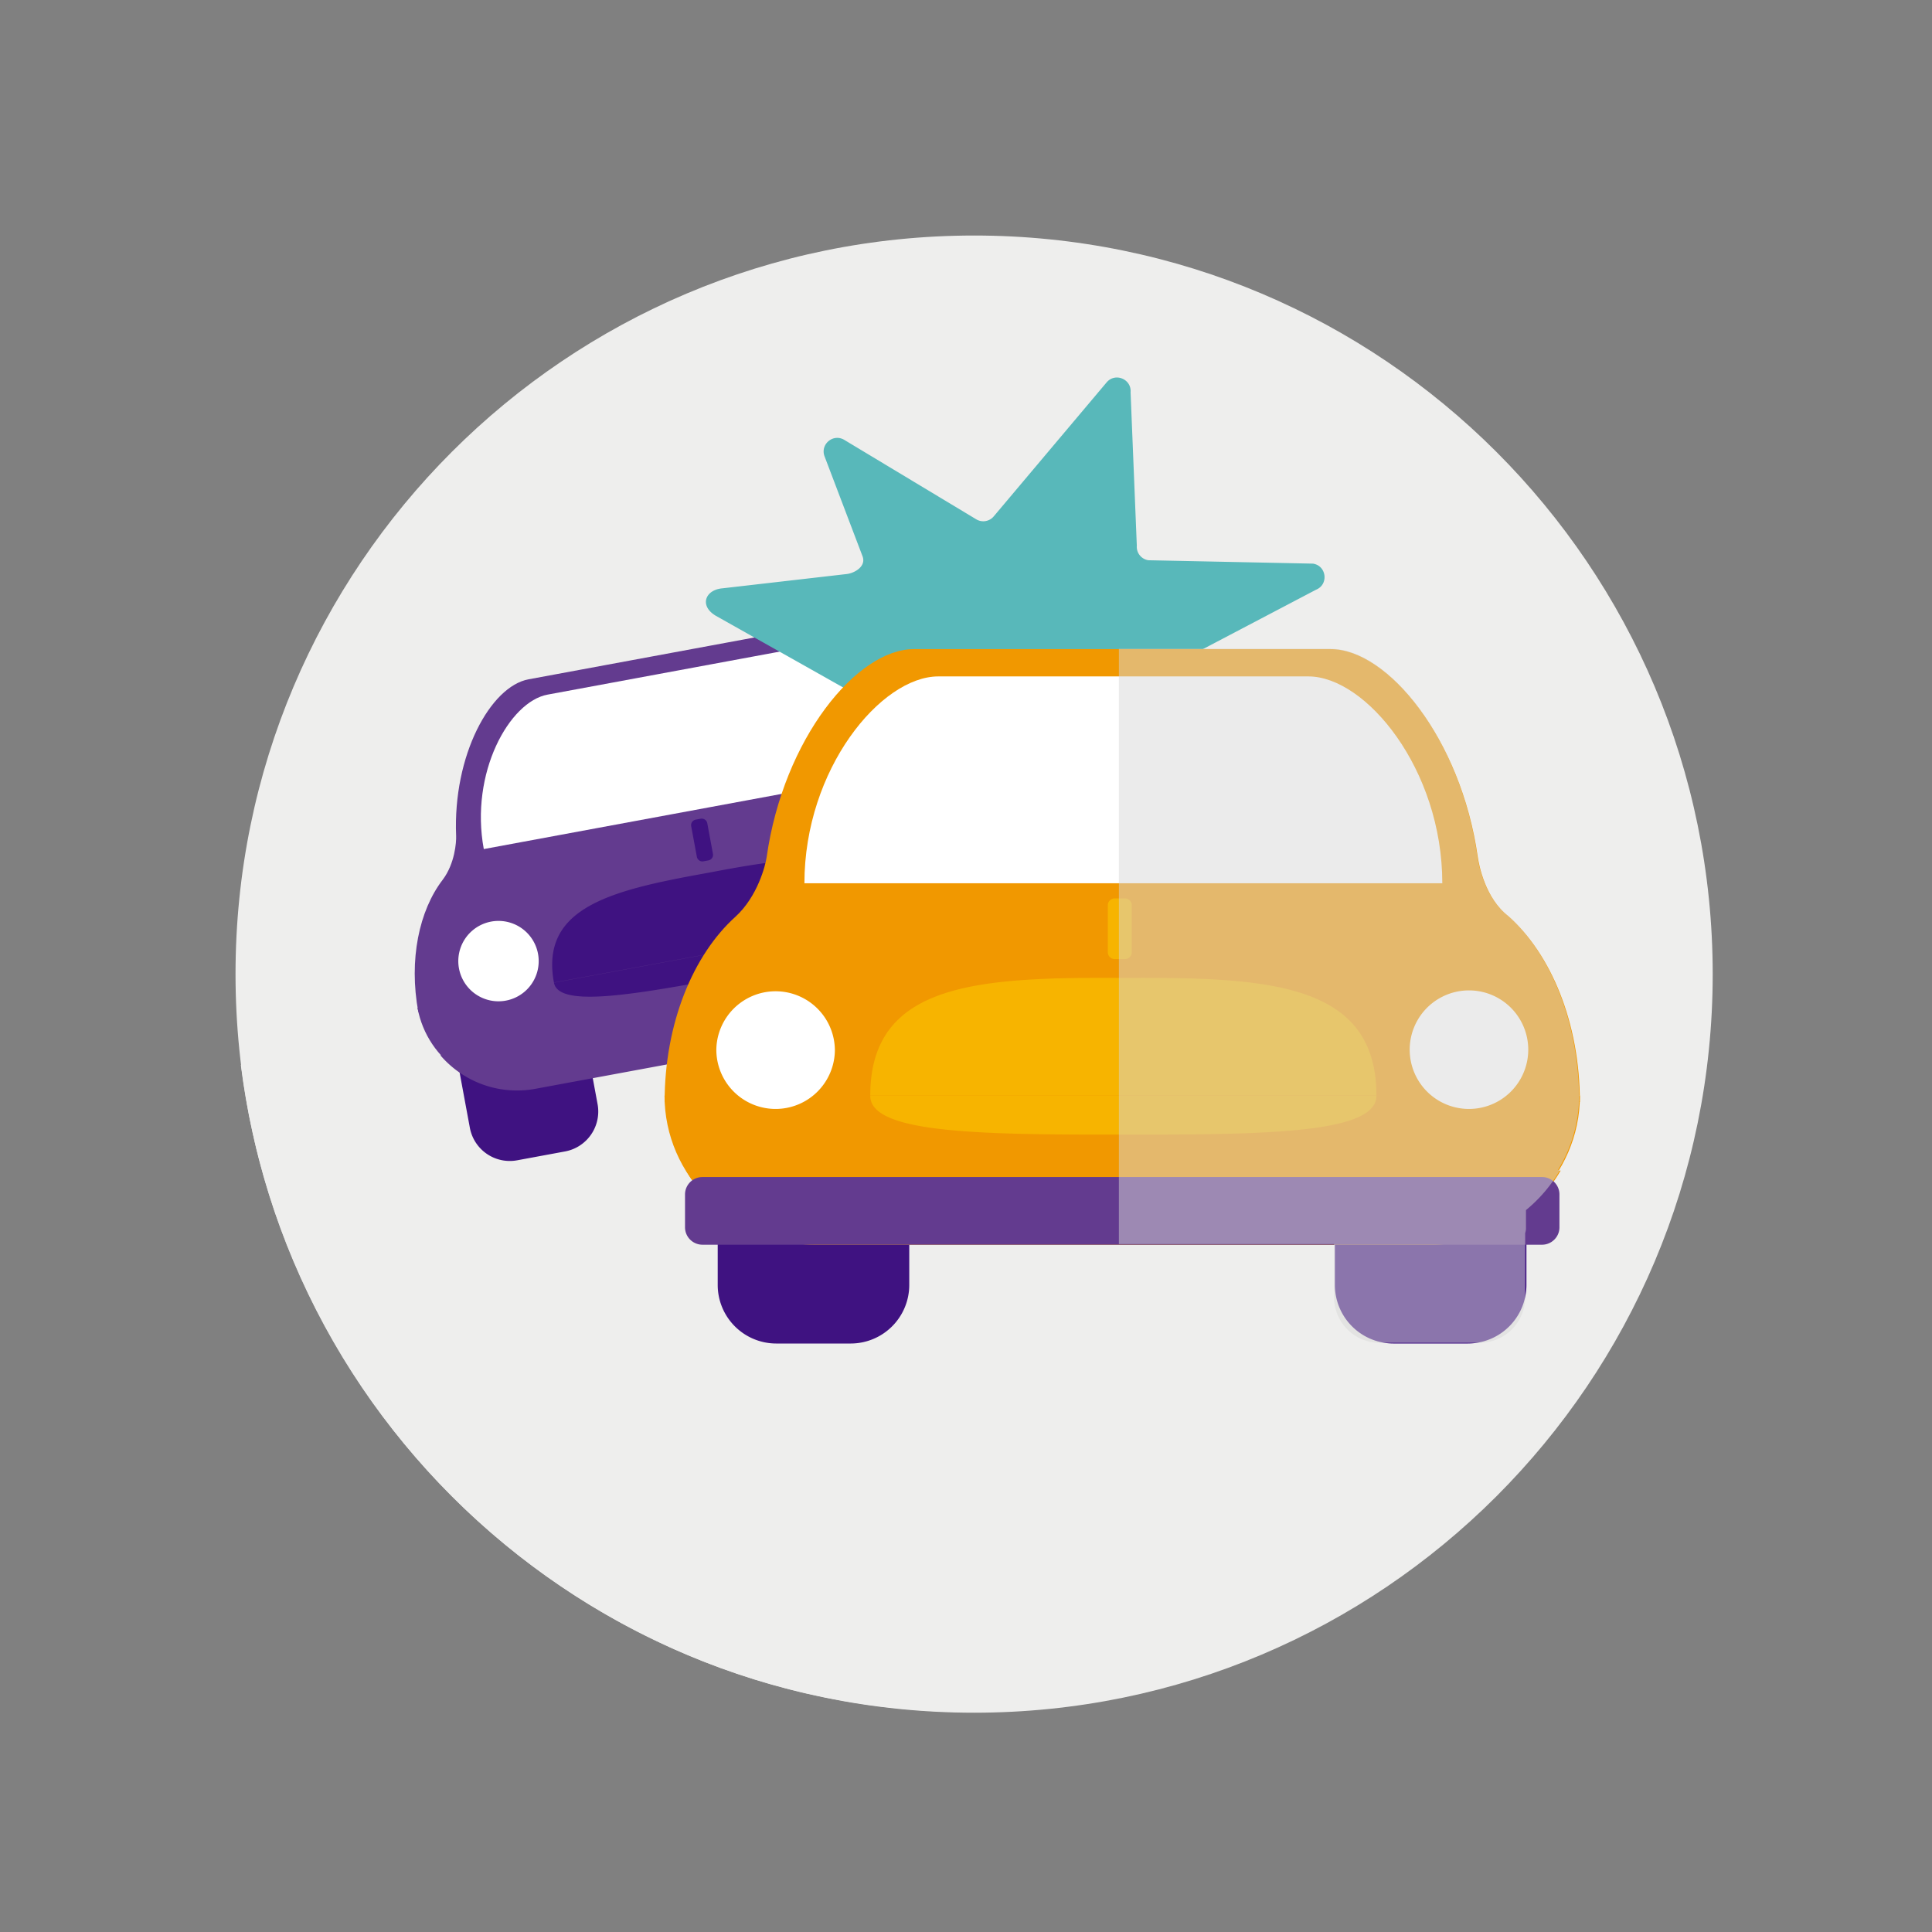 <svg viewBox="0 0 150 150" xmlns="http://www.w3.org/2000/svg" xmlns:xlink="http://www.w3.org/1999/xlink"><rect x="0" y="0" width="150" height="150" fill="#808080" stroke="none"/><defs><path d="M.213 46.288H16.92v4.135a3.537 3.537 0 0 0 3.524 3.53h7.789a3.537 3.537 0 0 0 3.524-3.53v-4.986c.037-.117.063-.238.063-.367v-1.42a11.412 11.412 0 0 0 2.646-3.114h-.163a11.072 11.072 0 0 0 1.633-5.33h.019c0-.087-.005-.171-.006-.258.002-.078.012-.154.012-.232h-.017c-.116-5.907-2.298-11.045-5.528-13.928-1.781-1.369-2.275-3.94-2.37-4.602C26.743 7 21.057.07 16.657.07H.213v46.218z" id="a"/></defs><g fill="none" fill-rule="evenodd"><path d="M132.974 75.63c0 31.67-25.674 57.344-57.344 57.344S18.286 107.3 18.286 75.63 43.96 18.286 75.63 18.286s57.344 25.674 57.344 57.344" fill="#EEEEED"/><path d="M18.698 82.689c3.59 28.333 27.608 50.239 56.722 50.239s53.132-21.906 56.723-50.24H18.698z" fill="#EEEEED" style="mix-blend-mode:multiply"/><path d="M43.879 89.396l-3.734.691a3.153 3.153 0 0 1-3.664-2.519l-1.716-9.262a3.153 3.153 0 0 1 2.52-3.664l3.733-.692c1.7-.315 3.35.819 3.664 2.52l1.715 9.262a3.153 3.153 0 0 1-2.518 3.664m32.54-6.008l-3.734.692a3.153 3.153 0 0 1-3.664-2.52l-1.715-9.262a3.153 3.153 0 0 1 2.519-3.664l3.734-.691a3.154 3.154 0 0 1 3.664 2.519l1.715 9.262a3.153 3.153 0 0 1-2.52 3.664" fill="#3F1281"/><path d="M72.224 58.086c-2.007-5.966-6.663-9.886-9.604-9.341l-21.584 3.997c-2.942.545-5.887 5.877-5.622 12.17.02.45-.095 2.139-1.042 3.39-1.833 2.39-2.645 6.21-1.894 10.27l47.382-8.776c-.756-4.078-2.899-7.367-5.484-8.933-1.36-.692-2.007-2.347-2.152-2.777" fill="#633B8F"/><path d="M32.414 78.245c.771 4.167 4.85 6.905 9.108 6.117l31.967-5.92c4.259-.789 7.086-4.806 6.314-8.973l-47.39 8.776z" fill="#633B8F"/><path d="M34.19 81.932a7.843 7.843 0 0 0 7.408 2.597l31.88-5.904a7.843 7.843 0 0 0 5.987-5.078L34.19 81.932z" fill="#633B8F"/><path d="M75.592 67.789a3.12 3.12 0 1 1-6.138 1.136 3.12 3.12 0 0 1 6.138-1.136m-33.82 6.263a3.12 3.12 0 1 1-6.137 1.136 3.12 3.12 0 0 1 6.137-1.136" fill="#FFF"/><path d="M58.394 67.158l.696-.13c-.25.048-.5.093-.747.138-1.069.167-2.194.375-3.363.598-1.172.21-2.296.42-3.353.646l-.748.14.697-.13c-5.708 1.225-9.481 2.941-8.57 7.864l26.205-4.852c-.912-4.923-5.05-5.174-10.817-4.274m-5.324 9.34l-.695.128.745-.137a290.68 290.68 0 0 0 3.362-.615 290.43 290.43 0 0 0 3.359-.63l.746-.138-.696.128c5.727-1.115 9.621-2.172 9.321-3.792l-26.204 4.853c.3 1.62 4.315 1.212 10.061.203" fill="#3F1281"/><path d="M70.584 59.806c-1.095-5.914-5.947-9.973-8.915-9.424l-19.16 3.549c-2.967.55-6.043 6.076-4.948 11.99l33.023-6.115z" fill="#FFF"/><path d="M55.003 66.801l-.389.072a.438.438 0 0 1-.51-.35l-.44-2.377a.438.438 0 0 1 .35-.51l.39-.071a.438.438 0 0 1 .509.35l.44 2.377a.438.438 0 0 1-.35.509" fill="#3F1281"/><path d="M64.019 35.433l2.948 7.755c.312.82-.687 1.344-1.292 1.387l-9.583 1.102c-1.33.109-1.821 1.345-.533 2.122l11.981 6.745c.348.337.423.867.181 1.287l-7.716 13.388c-.554.961.559 2.018 1.49 1.414l10.595-6.865a1.057 1.057 0 0 1 1.494.367l5.11 9.053c.487.862 1.785.642 1.96-.33l1.91-10.538a1.057 1.057 0 0 1 1.537-.743l8.943 4.786c.926.496 1.93-.517 1.426-1.438l-5.9-10.788a1.057 1.057 0 0 1 .532-1.488l13.073-6.863c.999-.402.826-1.866-.239-2.026l-12.777-.263a1.056 1.056 0 0 1-.897-1.13l-.484-11.912c.083-1.025-1.199-1.552-1.861-.766L77.15 40.095a1.057 1.057 0 0 1-1.353.225l-10.246-6.167c-.86-.518-1.889.342-1.532 1.28" fill="#58B8BA"/><path d="M66.06 104.31h-5.802a4.549 4.549 0 0 1-4.535-4.536V85.681a4.549 4.549 0 0 1 4.535-4.535h5.802a4.549 4.549 0 0 1 4.535 4.535v14.093a4.55 4.55 0 0 1-4.535 4.536m47.916 0h-5.801a4.549 4.549 0 0 1-4.535-4.536V85.681a4.549 4.549 0 0 1 4.535-4.535h5.801a4.549 4.549 0 0 1 4.536 4.535v14.093a4.55 4.55 0 0 1-4.536 4.536" fill="#3F1281"/><path d="M114.732 66.522c-1.308-9.189-7.007-16.124-11.417-16.124h-32.37c-4.413 0-10.115 6.941-11.42 16.137-.093.659-.712 3.076-2.42 4.635-3.302 2.974-5.505 8.296-5.505 14.383h71.06c0-6.116-2.225-11.46-5.553-14.426-1.785-1.37-2.28-3.942-2.375-4.605" fill="#F19800"/><path d="M51.594 85.062c0 6.25 5.178 11.316 11.565 11.316H111.1c6.386 0 11.564-5.066 11.564-11.316h-71.07z" fill="#F19800"/><path d="M53.265 90.885c1.98 3.436 5.735 5.756 10.045 5.756h47.813c4.31 0 8.064-2.32 10.044-5.756H53.265z" fill="#F19800"/><path d="M118.653 81.496a4.602 4.602 0 1 1-9.204 0 4.602 4.602 0 0 1 9.204 0m-53.833 0a4.602 4.602 0 1 1-9.204 0 4.602 4.602 0 0 1 9.203 0" fill="#FFF"/><path d="M92.33 75.963h1.044c-.377 0-.75-.001-1.121-.003a153.348 153.348 0 0 0-5.037-.035c-1.755-.01-3.442-.009-5.035.035-.373.002-.746.003-1.122.003h1.045c-8.605.243-14.537 1.718-14.537 9.101h39.299c0-7.383-5.932-8.858-14.537-9.101M82.1 88.076h-1.04 1.117c1.594.015 3.282.015 5.04.012 1.756.003 3.444.003 5.039-.011l1.118-.001h-1.042c8.603-.08 14.534-.566 14.534-2.996H67.567c0 2.43 5.93 2.916 14.534 2.996" fill="#F7B400"/><path d="M111.98 68.576c0-8.87-5.946-16.059-10.397-16.059H72.85c-4.45 0-10.395 7.19-10.395 16.059h49.525z" fill="#FFF"/><path d="M119.725 96.639H54.534a1.353 1.353 0 0 1-1.349-1.35v-2.554c0-.742.607-1.349 1.349-1.349h65.191c.742 0 1.35.607 1.35 1.349v2.555c0 .742-.608 1.349-1.35 1.349" fill="#633B8F"/><path d="M87.343 74.464h-.803a.53.53 0 0 1-.528-.528V70.28a.53.53 0 0 1 .528-.528h.803a.53.53 0 0 1 .528.528v3.656a.53.53 0 0 1-.528.528" fill="#F7B400"/><use fill-opacity=".5" fill="#D8D8D8" style="mix-blend-mode:multiply" xlink:href="#a" transform="translate(86.657 50.3)"/></g></svg>